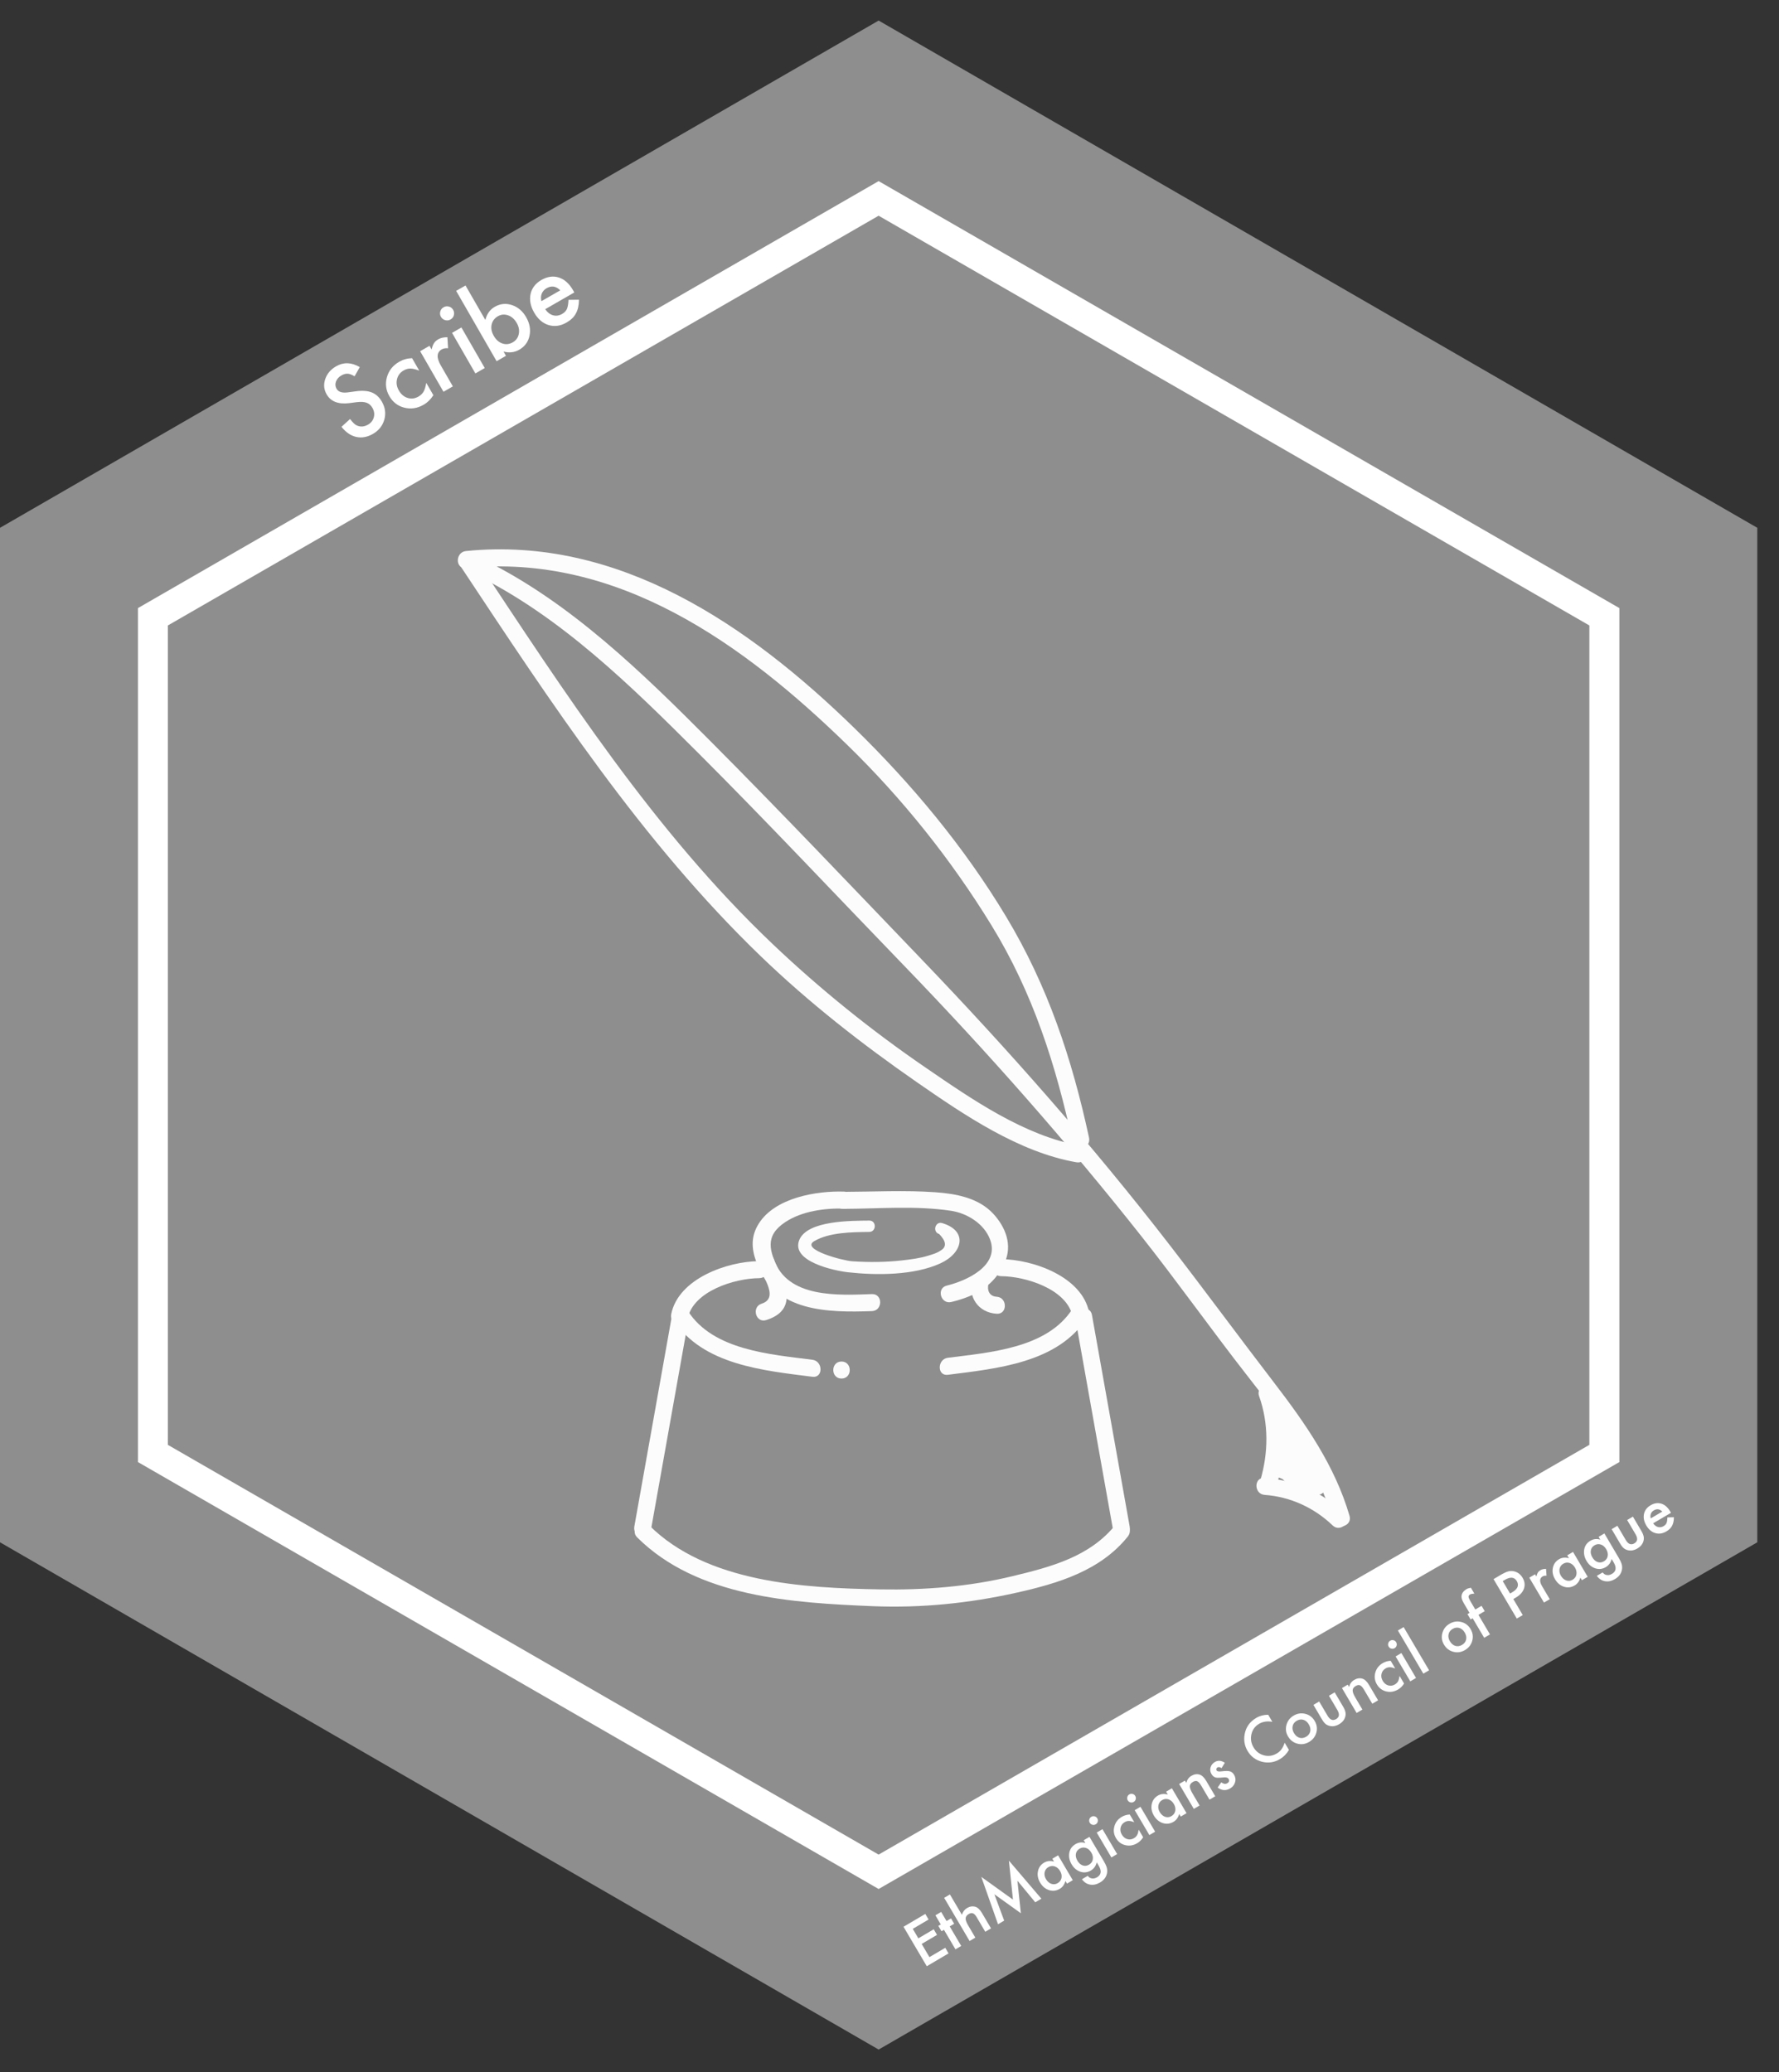<?xml version="1.0" encoding="utf-8"?>
<!-- Generator: Adobe Illustrator 16.0.0, SVG Export Plug-In . SVG Version: 6.00 Build 0)  -->
<!DOCTYPE svg PUBLIC "-//W3C//DTD SVG 1.1//EN" "http://www.w3.org/Graphics/SVG/1.1/DTD/svg11.dtd">
<svg version="1.1" id="Layer_1" xmlns="http://www.w3.org/2000/svg" xmlns:xlink="http://www.w3.org/1999/xlink" x="0px" y="0px"
	 width="392px" height="456.669px" viewBox="0 0 392 456.669" enable-background="new 0 0 392 456.669" xml:space="preserve">
<rect x="0" y="0" width="392" height="456.669" fill="#333333" stroke="none"/>
<g>
	<g>
		<polygon fill="#8E8E8E" points="193.607,451.654 0,339.872 0,116.313 193.607,4.531 387.218,116.313 387.218,339.872 		"/>
	</g>
</g>
<g enable-background="new    ">
	<g>
		<path fill="#FFFFFF" d="M193.604,39.912L30.393,134.006v188.184l163.211,94.084l163.222-94.084V134.006L193.604,39.912z
			 M350.216,318.397l-156.612,90.296L36.985,318.397V137.833l156.618-90.296l156.612,90.296V318.397z"/>
	</g>
</g>
<g>
	<g>
		<path fill="#FCFCFC" d="M140.396,338.783c13.254,13.201,34.202,14.431,51.904,15.166c10.667,0.444,21.313-0.645,31.72-2.977
			c9.111-2.042,18.457-4.826,24.502-12.385c1.494-1.869-1.142-4.541-2.652-2.652c-5.72,7.153-14.313,9.364-22.846,11.421
			c-9.516,2.294-19.302,3.063-29.066,2.893c-16.949-0.295-38.234-1.493-50.909-14.118
			C141.333,334.423,138.681,337.075,140.396,338.783L140.396,338.783z"/>
	</g>
</g>
<g>
	<g>
		<path fill="#FCFCFC" d="M248.924,336.406c-2.772-15.551-5.547-31.101-8.318-46.651c-0.424-2.379-4.037-1.367-3.615,0.996
			c2.771,15.551,5.545,31.102,8.316,46.651C245.731,339.78,249.345,338.771,248.924,336.406L248.924,336.406z"/>
	</g>
</g>
<g>
	<g>
		<path fill="#FCFCFC" d="M143.387,337.401c2.774-15.55,5.547-31.101,8.318-46.651c0.422-2.364-3.191-3.374-3.615-0.996
			c-2.772,15.55-5.545,31.101-8.318,46.651C139.35,338.769,142.963,339.779,143.387,337.401L143.387,337.401z"/>
	</g>
</g>
<g>
	<g>
		<path fill="#FCFCFC" d="M148.358,290.814c6.431,10.017,19.99,11.21,30.658,12.584c2.394,0.309,2.364-3.445,0-3.75
			c-9.146-1.179-21.858-2.064-27.42-10.727C150.295,286.895,147.048,288.772,148.358,290.814L148.358,290.814z"/>
	</g>
</g>
<g>
	<g>
		<path fill="#FCFCFC" d="M185.426,303.787c2.418,0,2.418-3.75,0-3.75S183.008,303.787,185.426,303.787L185.426,303.787z"/>
	</g>
</g>
<g>
	<g>
		<path fill="#FCFCFC" d="M151.518,290.585c1.227-6.069,10.356-8.884,15.771-8.918c2.418-0.016,2.419-3.75,0-3.75
			c-0.032,0-0.063,0-0.096,0c-2.418,0-2.418,3.75,0,3.75c0.032,0,0.063,0,0.096,0c0-1.25,0-2.5,0-3.75
			c-7.05,0.045-17.808,3.855-19.386,11.672C147.426,291.949,151.039,292.955,151.518,290.585L151.518,290.585z"/>
	</g>
</g>
<g>
	<g>
		<path fill="#FCFCFC" d="M236.277,288.485c-5.56,8.662-18.273,9.549-27.419,10.726c-2.364,0.304-2.394,4.058,0,3.75
			c10.667-1.372,24.229-2.567,30.657-12.583C240.826,288.336,237.579,286.458,236.277,288.485L236.277,288.485z"/>
	</g>
</g>
<g>
	<g>
		<path fill="#FCFCFC" d="M239.973,289.152c-1.579-7.816-12.337-11.627-19.387-11.673c0,1.25,0,2.5,0,3.75c0.032,0,0.063,0,0.096,0
			c2.418,0,2.418-3.75,0-3.75c-0.032,0-0.063,0-0.096,0c-2.419,0-2.418,3.734,0,3.75c5.414,0.035,14.545,2.85,15.77,8.919
			C236.834,292.519,240.449,291.513,239.973,289.152L239.973,289.152z"/>
	</g>
</g>
<g>
	<g>
		<path fill="#FCFCFC" d="M168.832,290.899c5.865-1.85,5.092-6.222,2.811-10.889c-2.098-4.29-3.242-7.638,1.402-10.705
			c3.656-2.415,8.749-3.109,13.036-2.96c2.419,0.085,2.411-3.666,0-3.75c-6.165-0.216-15.317,1.337-18.9,7.067
			c-1.702,2.725-1.632,5.336-0.575,8.313c0.934,2.627,5.406,7.99,1.229,9.309C165.537,288.009,166.519,291.63,168.832,290.899
			L168.832,290.899z"/>
	</g>
</g>
<g>
	<g>
		<path fill="#FCFCFC" d="M166.914,278.518c3.684,10.613,15.688,10.75,25.214,10.409c2.411-0.086,2.419-3.837,0-3.75
			c-7.421,0.266-18.617,0.934-21.599-7.655C169.742,275.251,166.118,276.228,166.914,278.518L166.914,278.518z"/>
	</g>
</g>
<g>
	<g>
		<path fill="#FCFCFC" d="M214.211,281.795c-1.002,3.943,1.267,7.449,5.402,7.715c2.416,0.155,2.4-3.596,0-3.75
			c-1.675-0.107-2.164-1.484-1.787-2.969C218.422,280.446,214.806,279.452,214.211,281.795L214.211,281.795z"/>
	</g>
</g>
<g>
	<g>
		<path fill="#FCFCFC" d="M185.814,266.396c7.832-0.027,15.953-0.748,23.729,0.421c3.576,0.537,7.292,2.847,8.606,6.304
			c2.227,5.854-5.323,9.162-9.524,10.182c-2.349,0.57-1.352,4.186,0.998,3.615c5.293-1.284,9.427-3.529,11.752-8.664
			c1.764-3.894,0.206-7.842-2.508-10.776c-3.27-3.536-8.257-4.427-12.803-4.748c-6.728-0.475-13.514-0.106-20.25-0.083
			C183.396,262.654,183.396,266.404,185.814,266.396L185.814,266.396z"/>
	</g>
</g>
<g>
	<g>
		<path fill="#FCFCFC" d="M191.545,268.975c-3.701,0.055-13.703-0.109-15.439,4.316c-1.848,4.708,7.721,6.735,10.757,7.075
			c6.253,0.697,14.5,0.711,20.346-1.96c4.942-2.259,6.147-7.158,0.402-8.876c-1.548-0.463-2.205,1.95-0.664,2.41
			c1.58,1.629,1.686,2.842,0.317,3.639c-0.777,0.56-1.754,0.822-2.653,1.106c-1.888,0.596-3.91,0.845-5.866,1.068
			c-3.635,0.415-7.332,0.426-10.978,0.19c-2.051-0.133-11.446-2.615-8.362-4.43c3.367-1.982,8.368-1.984,12.141-2.04
			C193.155,271.451,193.158,268.951,191.545,268.975L191.545,268.975z"/>
	</g>
</g>
<g>
	<g>
		<path fill="#FCFCFC" d="M101.448,124.735c19.972,30.131,39.983,60.721,66.144,85.947c10.627,10.247,22.369,19.433,34.492,27.835
			c10.404,7.211,22.373,15.368,35.096,17.611c2.363,0.417,3.375-3.196,0.996-3.615c-12.449-2.196-23.974-10.234-34.199-17.234
			c-11.924-8.163-23.257-17.295-33.732-27.249c-26.072-24.771-45.808-55.391-65.558-85.188
			C103.357,120.837,100.107,122.713,101.448,124.735L101.448,124.735z"/>
	</g>
</g>
<g>
	<g>
		<path fill="#FCFCFC" d="M104.646,126.574c18.879,9.25,34.529,24.694,49.242,39.396c15.271,15.26,30.063,31.044,45.069,46.567
			c18.519,19.154,36.161,39.148,52.677,60.058c7.924,10.032,15.313,20.463,23.18,30.536c7.643,9.785,15.418,19.811,18.939,31.909
			c0.674,2.317,4.293,1.331,3.615-0.996c-3.203-11.01-9.722-20.353-16.628-29.351c-7.755-10.104-15.298-20.365-23.088-30.442
			c-17.038-22.037-35.49-42.948-54.77-63.043c-15.368-16.019-30.681-32.16-46.344-47.891
			c-14.861-14.925-30.882-30.615-50.001-39.982C104.377,122.276,102.475,125.51,104.646,126.574L104.646,126.574z"/>
	</g>
</g>
<g>
	<g>
		<path fill="#FCFCFC" d="M278.662,329.425c5.675,0.412,10.886,2.814,14.99,6.735c1.748,1.669,4.404-0.979,2.652-2.652
			c-4.851-4.632-10.955-7.347-17.643-7.833C276.248,325.499,276.266,329.251,278.662,329.425L278.662,329.425z"/>
	</g>
</g>
<g>
	<g>
		<path fill="#FCFCFC" d="M281.346,327.174c1.939-6.651,2.053-13.951-0.293-20.518c-0.809-2.261-4.433-1.286-3.617,0.996
			c2.137,5.979,2.061,12.464,0.293,18.525C277.051,328.504,280.67,329.491,281.346,327.174L281.346,327.174z"/>
	</g>
</g>
<g>
	<g>
		<path fill="#FCFCFC" d="M282.905,323.18c-0.102,1.575,2.702,3.62,3.903,4.311c1.911,1.099,3.651-1.376,2.272-2.944
			c-0.758-0.862-2.605-1.246-3.646-1.819c-1.356-0.747-3.317,0.491-2.754,2.117c0.312,0.901,0.629,1.923,1.355,2.576
			c1.789,1.604,4.386-0.942,2.652-2.652c-1.199-1.183-2.719-2.88-4.53-2.88c-2.165,0-2.489,3.047-0.499,3.683
			c2.304,0.736,4.15,2.454,6.254,3.599c0.982,0.534,2.535,0.116,2.754-1.121c0.014-0.074,0.027-0.148,0.04-0.223
			c-0.603,0.458-1.205,0.917-1.808,1.376c0.334-0.026,0.602,0.059,0.918,0.156c1.543,0.481,3.006-1.378,2.117-2.754
			c-2.055-3.179-3.736-6.58-5.536-9.905c-0.877-1.62-3.574-0.914-3.494,0.946c0.073,1.712,0.214,3.798,1.423,5.113
			c1.129,1.228,3.197,0.257,3.201-1.326c-0.118,0.341-0.236,0.683-0.354,1.023c0.533-0.594,0.786-1.561,0.293-2.272
			c-0.027,1.208,0.003,1.389,0.09,0.545c-0.025-0.246-0.057-0.491-0.093-0.735c-0.175-0.787-0.438-1.547-0.702-2.309
			c-0.456-1.315-0.949-2.634-1.528-3.9c-0.766-1.673-3.66-0.875-3.494,0.946c0.213,2.329,0.054,4.667,0.292,6.993
			c1.228-0.166,2.455-0.332,3.683-0.498c-0.654-2.823-1.439-5.613-2.039-8.449c-0.501-2.366-4.115-1.362-3.617,0.996
			c0.601,2.837,1.386,5.626,2.041,8.449c0.471,2.033,3.899,1.624,3.683-0.498c-0.238-2.326-0.079-4.664-0.292-6.993
			c-1.164,0.315-2.329,0.631-3.494,0.946c0.525,1.149,0.93,2.367,1.343,3.56c0.098,0.283,0.341,1.825,0.507,1.115
			c-0.153,0.654,0.012,1.188,0.384,1.725c0.098-0.757,0.196-1.515,0.294-2.271c-0.444,0.493-0.742,0.937-0.744,1.628
			c1.066-0.442,2.134-0.884,3.201-1.326c-0.377-0.409-0.301-1.896-0.325-2.461c-1.165,0.315-2.329,0.631-3.494,0.946
			c1.8,3.325,3.481,6.727,5.536,9.905c0.706-0.918,1.412-1.836,2.117-2.754c-0.62-0.193-1.264-0.343-1.914-0.291
			c-0.779,0.063-1.656,0.52-1.809,1.377c-0.013,0.074-0.026,0.148-0.039,0.224c0.918-0.374,1.836-0.747,2.754-1.121
			c-2.421-1.317-4.489-3.126-7.148-3.976c-0.167,1.228-0.333,2.455-0.499,3.683c0.324,0,1.466,1.376,1.878,1.782
			c0.885-0.884,1.768-1.769,2.652-2.652c-0.226-0.202-0.297-0.646-0.393-0.92c-0.918,0.705-1.836,1.411-2.754,2.117
			c0.5,0.275,0.994,0.561,1.494,0.837c0.201,0.111,2.141,1.246,1.393,0.396c0.758-0.981,1.515-1.964,2.272-2.945
			c-0.364-0.209-0.708-0.592-1.029-0.868c-0.344-0.297-0.68-0.602-1.015-0.908c-0.868-0.797,0.066-0.369-0.003,0.704
			C286.812,320.764,283.061,320.779,282.905,323.18L282.905,323.18z"/>
	</g>
</g>
<g>
	<g>
		<path fill="#FCFCFC" d="M102.679,125.18c33.403-3.34,61.203,16.749,84.044,39.001c12.166,11.852,22.849,25.23,31.731,39.702
			c9.147,14.901,14.228,30.837,17.901,47.828c0.511,2.363,4.125,1.361,3.615-0.996c-3.759-17.39-9.081-33.426-18.278-48.725
			c-9.202-15.309-20.776-29.217-33.549-41.661c-23.094-22.498-51.844-42.261-85.465-38.899
			C100.296,121.668,100.272,125.42,102.679,125.18L102.679,125.18z"/>
	</g>
</g>
<g>
	<path fill="#FFFFFF" d="M79.278,80.896l-1.144,2.025c-0.647-0.376-1.167-0.565-1.561-0.568c-0.419-0.02-0.87,0.109-1.353,0.388
		c-0.594,0.341-0.988,0.792-1.187,1.354c-0.201,0.556-0.158,1.084,0.131,1.586c0.397,0.69,1.231,0.951,2.502,0.783l1.745-0.236
		c1.418-0.195,2.586-0.111,3.502,0.251c0.918,0.364,1.656,1.033,2.217,2.006c0.749,1.303,0.935,2.629,0.555,3.978
		c-0.383,1.361-1.221,2.413-2.518,3.159c-1.23,0.708-2.455,0.928-3.675,0.661c-1.208-0.273-2.29-1.016-3.246-2.225l1.892-1.723
		c0.576,0.775,1.078,1.252,1.506,1.43c0.792,0.357,1.611,0.295,2.455-0.191c0.666-0.383,1.092-0.925,1.275-1.626
		c0.184-0.698,0.078-1.392-0.316-2.077c-0.158-0.274-0.342-0.505-0.55-0.689c-0.208-0.186-0.45-0.329-0.723-0.428
		c-0.272-0.1-0.587-0.16-0.94-0.181c-0.354-0.02-0.752-0.005-1.194,0.046l-1.694,0.219c-2.41,0.296-4.069-0.347-4.977-1.924
		c-0.613-1.064-0.719-2.189-0.316-3.372c0.398-1.19,1.203-2.134,2.414-2.83C75.713,79.771,77.444,79.833,79.278,80.896z"/>
	<path fill="#FFFFFF" d="M90.8,78.933l1.578,2.744c-0.802-0.305-1.451-0.457-1.947-0.457c-0.494-0.008-0.988,0.13-1.483,0.414
		c-0.777,0.447-1.267,1.092-1.467,1.931c-0.2,0.841-0.065,1.67,0.407,2.489c0.481,0.838,1.125,1.384,1.93,1.637
		c0.812,0.251,1.606,0.151,2.383-0.295c0.496-0.285,0.871-0.645,1.127-1.076c0.248-0.418,0.447-1.07,0.598-1.955l1.567,2.725
		c-0.589,0.916-1.301,1.616-2.14,2.098c-1.382,0.796-2.795,1.015-4.238,0.656c-1.447-0.365-2.555-1.214-3.321-2.547
		c-0.768-1.334-0.943-2.729-0.53-4.189c0.414-1.459,1.307-2.583,2.678-3.371C88.82,79.229,89.773,78.961,90.8,78.933z"/>
	<path fill="#FFFFFF" d="M92.578,77.396l2.064-1.188l0.46,0.798c0.15-0.614,0.33-1.081,0.539-1.396
		c0.212-0.326,0.522-0.606,0.933-0.843c0.544-0.313,1.215-0.463,2.013-0.45l0.143,2.435c-0.554-0.056-1.018,0.023-1.391,0.237
		c-1.125,0.648-1.199,1.821-0.221,3.522l2.666,4.634l-2.064,1.188L92.578,77.396z"/>
	<path fill="#FFFFFF" d="M97.157,69.816c-0.208-0.361-0.256-0.748-0.145-1.163c0.112-0.415,0.352-0.727,0.719-0.938
		c0.373-0.215,0.767-0.268,1.182-0.154c0.41,0.105,0.723,0.345,0.938,0.717c0.215,0.374,0.266,0.768,0.154,1.182
		c-0.105,0.411-0.345,0.725-0.718,0.938c-0.373,0.215-0.767,0.266-1.181,0.154C97.691,70.44,97.376,70.196,97.157,69.816z
		 M101.671,72.165l5.142,8.938l-2.064,1.188l-5.142-8.938L101.671,72.165z"/>
	<path fill="#FFFFFF" d="M102.576,62.912l4.37,7.598c0.334-1.331,1.023-2.298,2.07-2.899c1.204-0.693,2.466-0.82,3.785-0.383
		c1.314,0.432,2.355,1.314,3.123,2.648c0.791,1.377,1.043,2.746,0.752,4.11c-0.287,1.354-1.043,2.383-2.266,3.087
		c-1.034,0.595-2.188,0.729-3.458,0.4l0.538,0.937l-2.064,1.188l-8.915-15.498L102.576,62.912z M113.866,71.183
		c-0.492-0.857-1.125-1.42-1.9-1.691c-0.787-0.279-1.536-0.215-2.246,0.192c-0.758,0.437-1.223,1.059-1.395,1.864
		c-0.168,0.798-0.01,1.619,0.477,2.463c0.5,0.867,1.132,1.43,1.896,1.682c0.771,0.264,1.536,0.178,2.295-0.258
		c0.716-0.412,1.155-1.02,1.32-1.822C114.479,72.8,114.331,71.989,113.866,71.183z"/>
	<path fill="#FFFFFF" d="M126.542,64.452l-6.404,3.684c0.479,0.703,1.053,1.15,1.725,1.342c0.668,0.185,1.333,0.087,1.994-0.293
		c0.514-0.296,0.867-0.662,1.063-1.101c0.19-0.435,0.306-1.104,0.348-2.007l2.304-0.03c-0.006,0.614-0.064,1.17-0.176,1.67
		c-0.111,0.499-0.278,0.954-0.499,1.361c-0.221,0.408-0.502,0.775-0.844,1.102c-0.341,0.327-0.743,0.624-1.209,0.892
		c-1.333,0.768-2.65,0.955-3.949,0.563c-1.305-0.398-2.366-1.309-3.186-2.734c-0.813-1.412-1.08-2.781-0.801-4.107
		c0.293-1.316,1.092-2.35,2.395-3.099c1.314-0.757,2.596-0.936,3.843-0.538c1.237,0.396,2.28,1.331,3.128,2.805L126.542,64.452z
		 M123.452,63.982c-0.922-0.935-1.932-1.087-3.033-0.453c-0.251,0.145-0.465,0.317-0.641,0.521
		c-0.176,0.203-0.313,0.428-0.411,0.676c-0.098,0.247-0.153,0.509-0.165,0.784c-0.012,0.276,0.021,0.563,0.103,0.857L123.452,63.982
		z"/>
</g>
<g>
	<path fill="#FFFFFF" d="M204.614,423.001l-3.487,2.055l1.232,2.09l3.385-1.995l0.729,1.234l-3.387,1.995l1.713,2.907l3.487-2.055
		l0.727,1.233l-4.8,2.829l-5.125-8.699l4.8-2.828L204.614,423.001z"/>
	<path fill="#FFFFFF" d="M209.266,424.518l2.536,4.305l-1.268,0.747l-2.536-4.305l-0.541,0.319l-0.697-1.184l0.541-0.318
		l-1.185-2.011l1.268-0.747l1.185,2.011l0.986-0.581l0.697,1.184L209.266,424.518z"/>
	<path fill="#FFFFFF" d="M208.043,418.219l1.268-0.746l2.643,4.484c0.211-0.672,0.589-1.168,1.134-1.489
		c0.62-0.365,1.233-0.456,1.843-0.272c0.521,0.162,1.008,0.627,1.459,1.394l1.981,3.363l-1.267,0.747l-1.912-3.245
		c-0.26-0.439-0.525-0.711-0.797-0.817c-0.272-0.105-0.582-0.056-0.927,0.148c-0.442,0.261-0.673,0.581-0.692,0.961
		c-0.014,0.383,0.18,0.912,0.578,1.588l1.563,2.653l-1.268,0.747L208.043,418.219z"/>
	<path fill="#FFFFFF" d="M219.914,424.043l-3.68-10.431l6.969,5l-0.891-8.582l7.156,8.382l-1.347,0.794l-3.933-4.757l0.755,7.168
		l-5.835-4.182l2.162,5.807L219.914,424.043z"/>
	<path fill="#FFFFFF" d="M231.88,409.599l1.272-0.75l3.234,5.487l-1.273,0.75l-0.338-0.574c-0.234,0.795-0.652,1.37-1.254,1.725
		c-0.759,0.447-1.547,0.543-2.365,0.286c-0.822-0.27-1.479-0.823-1.973-1.661c-0.485-0.822-0.644-1.652-0.475-2.49
		c0.168-0.839,0.623-1.476,1.363-1.912c0.639-0.376,1.366-0.45,2.184-0.224L231.88,409.599z M230.479,414.098
		c0.311,0.527,0.703,0.872,1.18,1.037c0.485,0.163,0.949,0.115,1.389-0.144c0.469-0.276,0.754-0.661,0.852-1.155
		c0.094-0.504-0.014-1.014-0.316-1.527c-0.303-0.516-0.697-0.854-1.184-1.02c-0.482-0.155-0.953-0.098-1.416,0.175
		c-0.436,0.257-0.703,0.637-0.801,1.14C230.09,413.107,230.188,413.605,230.479,414.098z"/>
	<path fill="#FFFFFF" d="M243.217,410.137c0.153,0.26,0.279,0.492,0.378,0.7c0.1,0.206,0.179,0.394,0.237,0.562
		c0.152,0.467,0.186,0.925,0.098,1.377c-0.159,0.863-0.674,1.551-1.541,2.062c-0.732,0.432-1.451,0.589-2.156,0.474
		c-0.727-0.117-1.34-0.514-1.838-1.187l1.273-0.75c0.207,0.241,0.412,0.403,0.61,0.481c0.464,0.188,0.948,0.134,1.452-0.163
		c0.928-0.547,1.055-1.39,0.385-2.526l-0.451-0.768c-0.2,0.812-0.629,1.41-1.287,1.798c-0.746,0.44-1.518,0.531-2.313,0.271
		c-0.804-0.265-1.448-0.809-1.933-1.632c-0.472-0.8-0.648-1.611-0.531-2.434c0.131-0.877,0.59-1.549,1.379-2.014
		c0.691-0.406,1.418-0.487,2.18-0.242l-0.366-0.621l1.269-0.746L243.217,410.137z M240.467,408.252
		c-0.314-0.534-0.709-0.877-1.182-1.027c-0.482-0.156-0.949-0.102-1.398,0.164c-0.481,0.283-0.756,0.685-0.823,1.205
		c-0.063,0.468,0.054,0.955,0.353,1.462c0.295,0.499,0.662,0.835,1.102,1.007c0.48,0.187,0.962,0.138,1.447-0.147
		c0.484-0.286,0.763-0.688,0.836-1.207C240.873,409.236,240.762,408.75,240.467,408.252z"/>
	<path fill="#FFFFFF" d="M240.124,401.667c-0.13-0.221-0.163-0.461-0.097-0.717c0.066-0.257,0.213-0.45,0.438-0.583
		c0.23-0.136,0.473-0.17,0.729-0.104c0.255,0.063,0.449,0.209,0.584,0.438c0.135,0.229,0.17,0.474,0.104,0.729
		c-0.063,0.254-0.209,0.449-0.438,0.584c-0.229,0.136-0.473,0.169-0.729,0.104C240.458,402.051,240.262,401.9,240.124,401.667z
		 M242.928,403.089l3.232,5.487l-1.268,0.747l-3.232-5.487L242.928,403.089z"/>
	<path fill="#FFFFFF" d="M248.943,399.863l0.992,1.686c-0.497-0.184-0.899-0.272-1.206-0.27c-0.304-0.002-0.609,0.087-0.913,0.266
		c-0.478,0.281-0.775,0.681-0.894,1.201s-0.029,1.032,0.267,1.535c0.304,0.515,0.705,0.848,1.203,0.999
		c0.502,0.149,0.992,0.083,1.47-0.198c0.304-0.179,0.534-0.402,0.689-0.672c0.151-0.26,0.269-0.664,0.356-1.212l0.986,1.674
		c-0.357,0.569-0.795,1.006-1.309,1.309c-0.85,0.501-1.72,0.646-2.614,0.433c-0.896-0.215-1.585-0.732-2.067-1.551
		c-0.482-0.819-0.602-1.682-0.354-2.584c0.246-0.905,0.789-1.605,1.631-2.102C247.723,400.059,248.31,399.888,248.943,399.863z"/>
	<path fill="#FFFFFF" d="M248.495,396.734c-0.13-0.221-0.163-0.461-0.097-0.718c0.067-0.256,0.213-0.45,0.438-0.583
		c0.229-0.135,0.472-0.17,0.728-0.104c0.256,0.063,0.45,0.209,0.585,0.438s0.169,0.473,0.103,0.729
		c-0.063,0.254-0.208,0.449-0.438,0.584c-0.229,0.135-0.472,0.169-0.729,0.103C248.83,397.118,248.633,396.967,248.495,396.734z
		 M251.299,398.156l3.233,5.487l-1.268,0.747l-3.233-5.487L251.299,398.156z"/>
	<path fill="#FFFFFF" d="M256.949,394.826l1.273-0.75l3.233,5.488l-1.272,0.75l-0.339-0.574c-0.235,0.795-0.653,1.369-1.253,1.724
		c-0.76,0.447-1.548,0.543-2.367,0.286c-0.821-0.27-1.479-0.822-1.973-1.66c-0.484-0.822-0.643-1.653-0.474-2.491
		c0.169-0.839,0.623-1.476,1.362-1.911c0.639-0.377,1.367-0.451,2.185-0.225L256.949,394.826z M255.549,399.326
		c0.31,0.526,0.701,0.871,1.179,1.036c0.485,0.163,0.948,0.115,1.388-0.144c0.47-0.276,0.755-0.661,0.854-1.154
		c0.092-0.505-0.014-1.015-0.316-1.528c-0.304-0.516-0.698-0.854-1.186-1.019c-0.48-0.156-0.953-0.098-1.414,0.174
		c-0.436,0.258-0.703,0.637-0.801,1.14C255.158,398.336,255.258,398.834,255.549,399.326z"/>
	<path fill="#FFFFFF" d="M259.822,393.134l1.273-0.75l0.299,0.507c0.185-0.7,0.555-1.215,1.109-1.543
		c0.639-0.376,1.256-0.468,1.849-0.275c0.51,0.16,0.992,0.627,1.448,1.4l1.981,3.363l-1.272,0.75l-1.807-3.065
		c-0.318-0.54-0.613-0.868-0.885-0.987c-0.271-0.125-0.6-0.072-0.986,0.156c-0.422,0.248-0.637,0.563-0.65,0.943
		c-0.012,0.377,0.186,0.907,0.588,1.591l1.56,2.647l-1.272,0.75L259.822,393.134z"/>
	<path fill="#FFFFFF" d="M269.889,388.463l-0.719,1.175c-0.364-0.241-0.669-0.289-0.913-0.146c-0.116,0.068-0.193,0.166-0.23,0.291
		c-0.036,0.126-0.021,0.249,0.05,0.369c0.125,0.21,0.492,0.275,1.102,0.193c0.842-0.106,1.452-0.105,1.83,0
		c0.375,0.107,0.686,0.367,0.93,0.78c0.312,0.529,0.377,1.088,0.197,1.675c-0.181,0.563-0.539,1-1.076,1.316
		c-0.92,0.543-1.836,0.479-2.748-0.193l0.785-1.14c0.307,0.175,0.519,0.274,0.641,0.3c0.237,0.052,0.463,0.015,0.678-0.111
		c0.428-0.253,0.527-0.574,0.297-0.965c-0.133-0.226-0.422-0.339-0.868-0.338c-0.165,0.01-0.329,0.023-0.492,0.039
		s-0.329,0.029-0.498,0.043c-0.475,0.036-0.839,0.01-1.096-0.082c-0.327-0.117-0.597-0.355-0.809-0.717
		c-0.281-0.477-0.351-0.966-0.208-1.471c0.15-0.509,0.465-0.904,0.941-1.186C268.385,387.884,269.12,387.938,269.889,388.463z"/>
	<path fill="#FFFFFF" d="M279.444,377.875l0.917,1.556c-1.133-0.188-2.105-0.043-2.916,0.435c-0.895,0.527-1.458,1.291-1.691,2.295
		c-0.24,1.002-0.088,1.964,0.457,2.888c0.537,0.913,1.299,1.501,2.285,1.767c0.985,0.264,1.925,0.133,2.818-0.395
		c0.463-0.271,0.811-0.578,1.045-0.92c0.136-0.181,0.264-0.393,0.381-0.635c0.119-0.24,0.232-0.514,0.34-0.821l0.933,1.584
		c-0.501,0.866-1.165,1.543-1.991,2.029c-1.243,0.732-2.56,0.925-3.949,0.575c-1.392-0.359-2.451-1.157-3.179-2.393
		c-0.653-1.108-0.868-2.312-0.647-3.61c0.274-1.595,1.128-2.813,2.559-3.656C277.586,378.113,278.466,377.88,279.444,377.875z"/>
	<path fill="#FFFFFF" d="M283.811,382.643c-0.468-0.793-0.581-1.635-0.342-2.523c0.239-0.891,0.767-1.576,1.582-2.057
		c0.818-0.482,1.679-0.611,2.579-0.388c0.893,0.228,1.579,0.749,2.06,1.563c0.484,0.822,0.607,1.68,0.367,2.568
		c-0.245,0.889-0.783,1.578-1.613,2.066c-0.822,0.484-1.677,0.609-2.564,0.373C284.996,384.019,284.306,383.484,283.811,382.643z
		 M285.119,381.901c0.323,0.549,0.725,0.896,1.206,1.043c0.491,0.146,0.981,0.073,1.474-0.216c0.496-0.293,0.799-0.686,0.906-1.181
		c0.109-0.493,0.006-1.007-0.308-1.54s-0.714-0.873-1.198-1.017c-0.492-0.146-0.982-0.073-1.475,0.216
		c-0.484,0.286-0.782,0.679-0.893,1.179C284.723,380.886,284.818,381.391,285.119,381.901z"/>
	<path fill="#FFFFFF" d="M290.678,374.952l1.855,3.149c0.536,0.909,1.162,1.152,1.88,0.729s0.808-1.088,0.272-1.997l-1.855-3.149
		l1.268-0.747l1.873,3.178c0.258,0.439,0.428,0.85,0.506,1.233c0.063,0.349,0.033,0.713-0.092,1.095
		c-0.209,0.625-0.644,1.13-1.305,1.52c-0.658,0.387-1.309,0.522-1.957,0.402c-0.398-0.074-0.734-0.222-1.012-0.443
		c-0.256-0.193-0.532-0.542-0.828-1.045l-1.873-3.178L290.678,374.952z"/>
	<path fill="#FFFFFF" d="M295.697,371.994l1.273-0.75l0.299,0.507c0.185-0.7,0.555-1.215,1.109-1.542
		c0.639-0.377,1.256-0.469,1.85-0.276c0.509,0.16,0.992,0.627,1.447,1.4l1.982,3.363l-1.273,0.75l-1.807-3.065
		c-0.317-0.54-0.613-0.868-0.885-0.987c-0.271-0.124-0.6-0.071-0.986,0.156c-0.421,0.248-0.637,0.563-0.65,0.944
		c-0.012,0.376,0.186,0.906,0.588,1.59l1.56,2.647l-1.272,0.75L295.697,371.994z"/>
	<path fill="#FFFFFF" d="M306.434,365.986l0.993,1.686c-0.497-0.183-0.899-0.272-1.206-0.27c-0.305-0.002-0.609,0.087-0.914,0.267
		c-0.477,0.28-0.775,0.681-0.893,1.201c-0.119,0.52-0.029,1.032,0.267,1.534c0.304,0.516,0.704,0.849,1.202,0.999
		c0.503,0.149,0.993,0.083,1.471-0.197c0.304-0.18,0.534-0.403,0.689-0.672c0.15-0.261,0.269-0.664,0.355-1.213l0.986,1.674
		c-0.357,0.57-0.794,1.006-1.309,1.31c-0.849,0.5-1.719,0.645-2.613,0.433c-0.896-0.216-1.586-0.733-2.068-1.552
		c-0.482-0.819-0.601-1.681-0.354-2.584c0.246-0.904,0.789-1.605,1.631-2.101C305.213,366.182,305.801,366.011,306.434,365.986z"/>
	<path fill="#FFFFFF" d="M305.986,362.857c-0.131-0.221-0.162-0.461-0.096-0.717c0.066-0.257,0.213-0.451,0.438-0.584
		c0.229-0.135,0.472-0.17,0.729-0.104c0.254,0.063,0.449,0.209,0.584,0.438c0.135,0.229,0.17,0.473,0.103,0.729
		c-0.063,0.254-0.208,0.449-0.437,0.584c-0.23,0.135-0.473,0.169-0.729,0.104S306.123,363.091,305.986,362.857z M308.79,364.279
		l3.233,5.487l-1.268,0.747l-3.233-5.487L308.79,364.279z"/>
	<path fill="#FFFFFF" d="M309.291,358.559l5.605,9.516l-1.268,0.746l-5.605-9.515L309.291,358.559z"/>
	<path fill="#FFFFFF" d="M318.164,362.399c-0.467-0.793-0.581-1.634-0.342-2.524c0.24-0.89,0.768-1.575,1.582-2.055
		c0.818-0.482,1.679-0.612,2.579-0.389c0.894,0.228,1.579,0.749,2.06,1.563c0.484,0.822,0.607,1.68,0.367,2.568
		c-0.245,0.889-0.783,1.577-1.613,2.066c-0.822,0.485-1.677,0.609-2.564,0.374C319.35,363.775,318.66,363.241,318.164,362.399z
		 M319.473,361.658c0.323,0.549,0.725,0.896,1.207,1.043c0.49,0.146,0.98,0.074,1.473-0.217c0.496-0.291,0.799-0.684,0.907-1.18
		c0.108-0.493,0.006-1.007-0.308-1.539c-0.314-0.534-0.715-0.874-1.199-1.018c-0.491-0.146-0.982-0.073-1.475,0.217
		c-0.484,0.285-0.781,0.678-0.892,1.178S319.172,361.147,319.473,361.658z"/>
	<path fill="#FFFFFF" d="M325.773,355.865l2.537,4.305l-1.273,0.75l-2.537-4.305l-0.45,0.266l-0.697-1.183l0.45-0.266l-1.247-2.118
		c-0.407-0.691-0.575-1.249-0.503-1.677c0.097-0.593,0.459-1.075,1.091-1.447c0.226-0.132,0.547-0.233,0.967-0.305l0.763,1.296
		l-0.168,0.009c-0.357,0.023-0.623,0.087-0.8,0.19c-0.226,0.133-0.329,0.303-0.313,0.512c0.014,0.204,0.154,0.531,0.42,0.981
		l1.064,1.809l1.381-0.813l0.697,1.183L325.773,355.865z"/>
	<path fill="#FFFFFF" d="M333.457,352.379l2.081,3.531l-1.313,0.774l-5.125-8.698l1.488-0.877c0.729-0.43,1.309-0.703,1.74-0.821
		c0.435-0.118,0.879-0.122,1.33-0.009c0.787,0.193,1.4,0.663,1.838,1.407c0.469,0.796,0.574,1.584,0.314,2.362
		c-0.258,0.781-0.84,1.438-1.745,1.971L333.457,352.379z M332.74,351.162l0.49-0.289c1.205-0.711,1.535-1.529,0.988-2.457
		c-0.529-0.898-1.416-0.98-2.658-0.248l-0.434,0.256L332.74,351.162z"/>
	<path fill="#FFFFFF" d="M336.98,347.668l1.268-0.747l0.289,0.49c0.09-0.381,0.197-0.67,0.324-0.866
		c0.129-0.203,0.318-0.378,0.57-0.526c0.334-0.196,0.748-0.293,1.24-0.29l0.104,1.502c-0.342-0.03-0.627,0.021-0.856,0.156
		c-0.69,0.407-0.729,1.133-0.114,2.177l1.677,2.845l-1.268,0.747L336.98,347.668z"/>
	<path fill="#FFFFFF" d="M345.341,342.742l1.272-0.75l3.234,5.486l-1.273,0.751l-0.338-0.574c-0.234,0.795-0.652,1.37-1.254,1.724
		c-0.759,0.447-1.547,0.543-2.365,0.287c-0.822-0.27-1.48-0.823-1.974-1.661c-0.485-0.822-0.643-1.653-0.474-2.491
		c0.168-0.838,0.623-1.476,1.363-1.912c0.638-0.376,1.366-0.449,2.184-0.223L345.341,342.742z M343.939,347.241
		c0.311,0.526,0.703,0.871,1.18,1.036c0.485,0.164,0.949,0.115,1.388-0.143c0.47-0.277,0.755-0.662,0.853-1.155
		c0.094-0.505-0.014-1.015-0.316-1.528c-0.303-0.516-0.697-0.854-1.184-1.019c-0.482-0.156-0.953-0.098-1.416,0.175
		c-0.436,0.257-0.703,0.637-0.801,1.139C343.551,346.251,343.649,346.749,343.939,347.241z"/>
	<path fill="#FFFFFF" d="M356.678,343.279c0.153,0.26,0.279,0.492,0.378,0.7c0.1,0.206,0.179,0.395,0.237,0.563
		c0.152,0.466,0.186,0.925,0.098,1.376c-0.159,0.863-0.674,1.551-1.541,2.062c-0.732,0.432-1.451,0.59-2.156,0.474
		c-0.728-0.117-1.34-0.513-1.838-1.186l1.273-0.751c0.207,0.241,0.411,0.403,0.61,0.482c0.464,0.187,0.948,0.133,1.452-0.164
		c0.928-0.546,1.055-1.389,0.385-2.526l-0.451-0.767c-0.2,0.812-0.629,1.409-1.287,1.797c-0.746,0.44-1.519,0.532-2.314,0.271
		c-0.803-0.265-1.447-0.809-1.932-1.632c-0.472-0.8-0.648-1.611-0.531-2.434c0.131-0.877,0.59-1.548,1.379-2.013
		c0.691-0.407,1.418-0.488,2.18-0.243l-0.366-0.62l1.269-0.747L356.678,343.279z M353.928,341.395
		c-0.314-0.534-0.709-0.877-1.182-1.027c-0.482-0.156-0.949-0.102-1.398,0.164c-0.481,0.283-0.756,0.685-0.823,1.206
		c-0.063,0.468,0.054,0.954,0.353,1.462c0.295,0.498,0.662,0.835,1.102,1.006c0.48,0.187,0.962,0.139,1.447-0.147
		c0.484-0.285,0.763-0.688,0.836-1.206C354.334,342.379,354.222,341.893,353.928,341.395z"/>
	<path fill="#FFFFFF" d="M356.389,336.232l1.855,3.149c0.535,0.909,1.162,1.151,1.879,0.729c0.718-0.423,0.809-1.089,0.273-1.998
		l-1.856-3.149l1.269-0.747l1.872,3.178c0.259,0.439,0.428,0.851,0.507,1.234c0.063,0.348,0.032,0.713-0.092,1.095
		c-0.209,0.624-0.645,1.13-1.305,1.519c-0.658,0.388-1.31,0.523-1.957,0.403c-0.398-0.074-0.735-0.222-1.013-0.444
		c-0.255-0.192-0.532-0.541-0.828-1.045l-1.872-3.178L356.389,336.232z"/>
	<path fill="#FFFFFF" d="M368.197,333.372l-3.932,2.317c0.299,0.431,0.656,0.703,1.072,0.816c0.414,0.11,0.824,0.047,1.23-0.192
		c0.314-0.187,0.531-0.415,0.65-0.688c0.114-0.27,0.182-0.683,0.201-1.241l1.423-0.034c0,0.379-0.032,0.723-0.099,1.032
		c-0.064,0.311-0.164,0.592-0.299,0.846c-0.134,0.252-0.305,0.481-0.514,0.686s-0.456,0.39-0.742,0.558
		c-0.818,0.482-1.63,0.606-2.436,0.374c-0.808-0.237-1.47-0.795-1.985-1.67c-0.511-0.867-0.685-1.711-0.521-2.531
		c0.172-0.815,0.658-1.459,1.459-1.93c0.807-0.477,1.598-0.595,2.371-0.356c0.766,0.236,1.416,0.806,1.949,1.712L368.197,333.372z
		 M366.285,333.103c-0.575-0.572-1.2-0.658-1.876-0.26c-0.154,0.091-0.284,0.199-0.392,0.325c-0.109,0.126-0.191,0.267-0.251,0.42
		c-0.059,0.153-0.091,0.315-0.097,0.486c-0.006,0.17,0.018,0.346,0.069,0.529L366.285,333.103z"/>
</g>
</svg>
